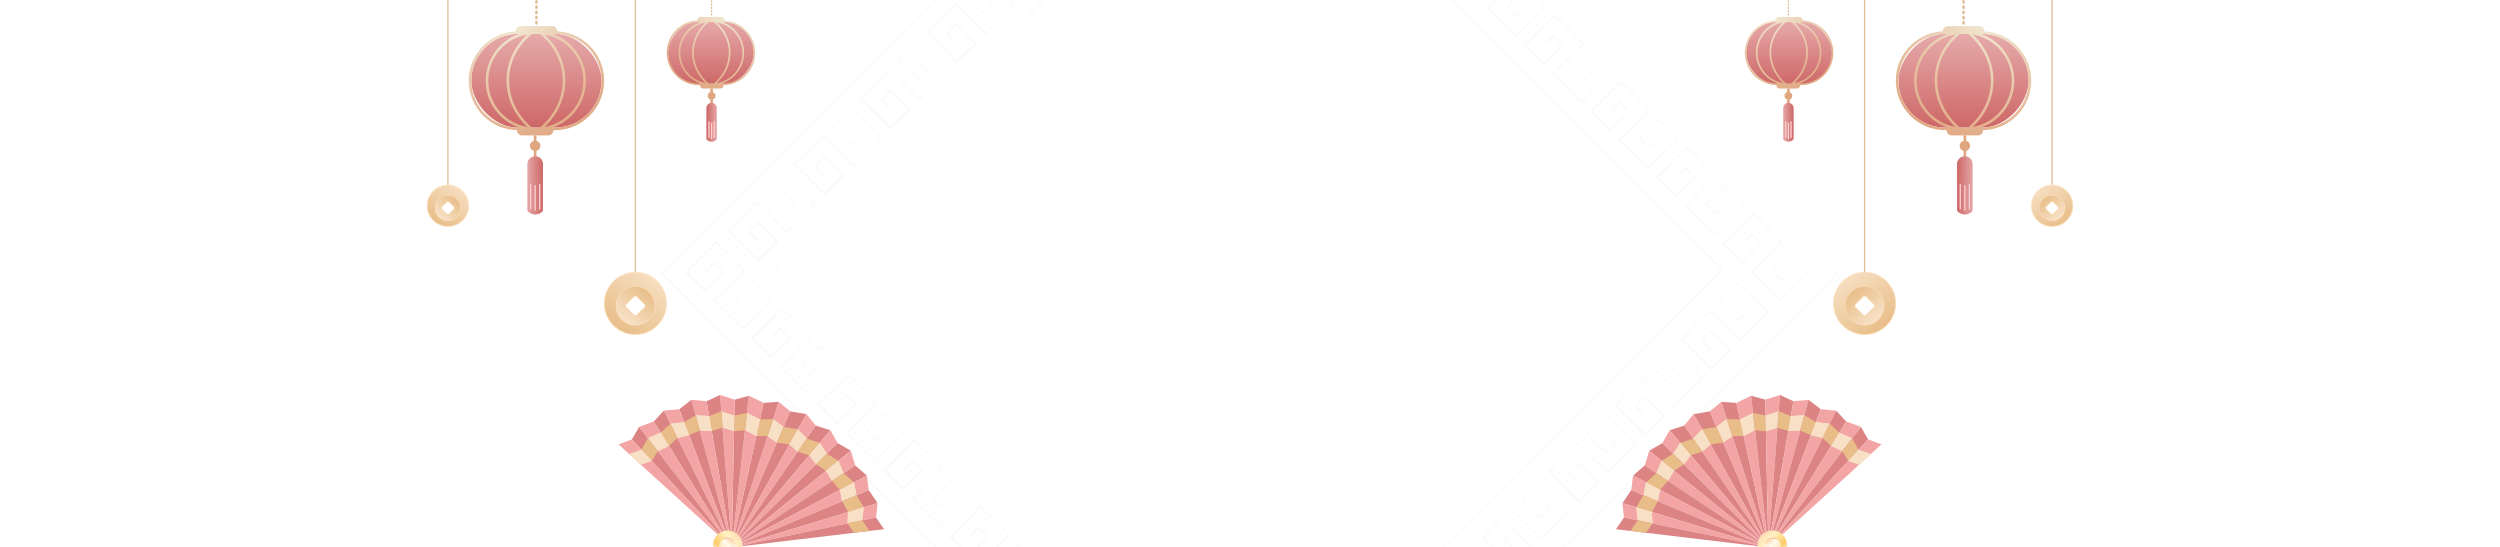 <svg width="1920" height="420" viewBox="0 0 1920 420" fill="none" xmlns="http://www.w3.org/2000/svg">
<g clipPath="url(#clip0_2722_60026)">
<g opacity="0.05">
<rect x="959.701" y="-241.84" width="638.574" height="638.574" transform="rotate(45 959.701 -241.84)" stroke="url(#paint0_radial_2722_60026)" strokeWidth="3"/>
<rect x="958.838" y="570.313" width="513.985" height="513.985" transform="rotate(-135 958.838 570.313)" stroke="url(#paint1_radial_2722_60026)" strokeWidth="3"/>
<path d="M755.344 -4.376L762.596 2.876L755.344 10.129L740.84 -4.376L755.344 -18.88L778.309 4.085L756.553 25.841L733.588 2.876L711.831 24.633L734.796 47.598L749.301 33.093L734.796 18.589L727.544 25.841L734.192 32.489" stroke="url(#paint2_linear_2722_60026)" strokeWidth="3" strokeLinecap="square"/>
<path d="M704.579 46.389L711.831 53.641L704.579 60.893L690.075 46.389L704.579 31.885L727.544 54.85L705.788 76.606L682.823 53.641L661.067 75.397L684.032 98.362L698.536 83.858L684.032 69.354L676.78 76.606L683.427 83.254" stroke="url(#paint3_linear_2722_60026)" strokeWidth="3" strokeLinecap="square"/>
<path d="M653.815 97.154L661.067 104.406L653.815 111.658L639.31 97.154L653.815 82.65L676.78 105.615L655.023 127.371L632.058 104.406L610.302 126.162L633.267 149.127L647.771 134.623L633.267 120.119L626.015 127.371L632.663 134.019" stroke="url(#paint4_linear_2722_60026)" strokeWidth="3" strokeLinecap="square"/>
<path d="M603.05 147.919L610.302 155.171L603.05 162.423L588.546 147.919L603.05 133.415L626.015 156.38L604.259 178.136L581.294 155.171L559.537 176.927L582.502 199.892L597.007 185.388L582.502 170.884L575.25 178.136L581.898 184.784" stroke="url(#paint5_linear_2722_60026)" strokeWidth="3" strokeLinecap="square"/>
<path d="M1334.87 231.504L1342.12 238.756L1334.87 246.008L1320.36 231.504L1334.87 217L1357.83 239.965L1336.07 261.721L1313.11 238.756L1291.35 260.513L1314.32 283.478L1328.82 268.973L1314.32 254.469L1307.07 261.721L1313.71 268.369" stroke="url(#paint6_linear_2722_60026)" strokeWidth="3" strokeLinecap="square"/>
<path d="M1284.1 282.269L1291.35 289.521L1284.1 296.773L1269.6 282.269L1284.1 267.765L1307.07 290.73L1285.31 312.486L1262.34 289.521L1240.59 311.277L1263.55 334.242L1278.06 319.738L1263.55 305.234L1256.3 312.486L1262.95 319.134" stroke="url(#paint7_linear_2722_60026)" strokeWidth="3" strokeLinecap="square"/>
<path d="M1233.34 333.033L1240.59 340.286L1233.34 347.538L1218.83 333.033L1233.34 318.529L1256.3 341.494L1234.54 363.251L1211.58 340.286L1189.82 362.042L1212.79 385.007L1227.29 370.503L1212.79 355.998L1205.54 363.251L1212.18 369.898" stroke="url(#paint8_linear_2722_60026)" strokeWidth="3" strokeLinecap="square"/>
<path d="M1182.57 383.798L1189.82 391.05L1182.57 398.302L1168.07 383.798L1182.57 369.294L1205.54 392.259L1183.78 414.015L1160.81 391.05L1139.06 412.807L1162.02 435.771L1176.53 421.267L1162.02 406.763L1154.77 414.015L1161.42 420.663" stroke="url(#paint9_linear_2722_60026)" strokeWidth="3" strokeLinecap="square"/>
<path d="M1131.81 434.563L1139.06 441.815L1131.81 449.067L1117.3 434.563L1131.81 420.059L1154.77 443.024L1133.02 464.78L1110.05 441.815L1088.29 463.571L1111.26 486.536L1125.76 472.032L1111.26 457.528L1104.01 464.78L1110.65 471.428" stroke="url(#paint10_linear_2722_60026)" strokeWidth="3" strokeLinecap="square"/>
<path d="M1375.39 207.695L1368.14 214.947L1360.89 207.695L1375.39 193.191L1389.9 207.695L1366.93 230.66L1345.18 208.904L1368.14 185.939L1346.39 164.182L1323.42 187.147L1337.93 201.651L1352.43 187.147L1345.18 179.895L1338.53 186.543" stroke="url(#paint11_linear_2722_60026)" strokeWidth="3" strokeLinecap="square"/>
<path d="M1324.63 156.93L1317.38 164.182L1310.13 156.93L1324.63 142.426L1339.13 156.93L1316.17 179.895L1294.41 158.139L1317.38 135.174L1295.62 113.418L1272.66 136.383L1287.16 150.887L1301.66 136.383L1294.41 129.13L1287.77 135.778" stroke="url(#paint12_linear_2722_60026)" strokeWidth="3" strokeLinecap="square"/>
<path d="M1273.87 106.166L1266.61 113.418L1259.36 106.166L1273.87 91.661L1288.37 106.166L1265.4 129.13L1243.65 107.374L1266.61 84.409L1244.86 62.653L1221.89 85.618L1236.4 100.122L1250.9 85.618L1243.65 78.366L1237 85.014" stroke="url(#paint13_linear_2722_60026)" strokeWidth="3" strokeLinecap="square"/>
<path d="M1223.1 55.401L1215.85 62.653L1208.6 55.401L1223.1 40.897L1237.6 55.401L1214.64 78.366L1192.88 56.61L1215.85 33.645L1194.09 11.888L1171.13 34.853L1185.63 49.358L1200.14 34.853L1192.88 27.601L1186.24 34.249" stroke="url(#paint14_linear_2722_60026)" strokeWidth="3" strokeLinecap="square"/>
<path d="M1172.34 4.636L1165.08 11.888L1157.83 4.636L1172.34 -9.868L1186.84 4.636L1163.88 27.601L1142.12 5.845L1165.08 -17.12L1143.33 -38.876L1120.36 -15.911L1134.87 -1.407L1149.37 -15.911L1142.12 -23.163L1135.47 -16.516" stroke="url(#paint15_linear_2722_60026)" strokeWidth="3" strokeLinecap="square"/>
<path d="M782.032 432.571L774.78 439.823L767.528 432.571L782.032 418.067L796.536 432.571L773.571 455.536L751.815 433.78L774.78 410.815L753.024 389.059L730.059 412.024L744.563 426.528L759.067 412.024L751.815 404.772L745.167 411.419" stroke="url(#paint16_linear_2722_60026)" strokeWidth="3" strokeLinecap="square"/>
<path d="M731.267 381.807L724.015 389.059L716.763 381.807L731.267 367.302L745.771 381.807L722.807 404.772L701.05 383.015L724.015 360.05L702.259 338.294L679.294 361.259L693.798 375.763L708.302 361.259L701.05 354.007L694.402 360.655" stroke="url(#paint17_linear_2722_60026)" strokeWidth="3" strokeLinecap="square"/>
<path d="M680.503 331.042L673.25 338.294L665.998 331.042L680.503 316.538L695.007 331.042L672.042 354.007L650.286 332.251L673.25 309.286L651.494 287.529L628.529 310.494L643.033 324.999L657.538 310.494L650.286 303.242L643.638 309.89" stroke="url(#paint18_linear_2722_60026)" strokeWidth="3" strokeLinecap="square"/>
<path d="M629.738 280.277L622.486 287.529L615.234 280.277L629.738 265.773L644.242 280.277L621.277 303.242L599.521 281.486L622.486 258.521L600.73 236.765L577.765 259.73L592.269 274.234L606.773 259.73L599.521 252.478L592.873 259.125" stroke="url(#paint19_linear_2722_60026)" strokeWidth="3" strokeLinecap="square"/>
<path d="M578.973 229.512L571.721 236.764L564.469 229.512L578.973 215.008L593.477 229.512L570.512 252.477L548.756 230.721L571.721 207.756L549.965 186L527 208.965L541.504 223.469L556.008 208.965L548.756 201.713L542.108 208.36" stroke="url(#paint20_linear_2722_60026)" strokeWidth="3" strokeLinecap="square"/>
</g>
<mask id="path-22-inside-1_2722_60026" fill="white">
<path fill-rule="evenodd" clip-rule="evenodd" d="M344 174C352.837 174 360 166.837 360 158C360 149.163 352.837 142 344 142C335.163 142 328 149.163 328 158C328 166.837 335.163 174 344 174ZM344.106 166.16C348.554 166.16 352.16 162.554 352.16 158.107C352.16 153.659 348.554 150.053 344.106 150.053C339.659 150.053 336.053 153.659 336.053 158.107C336.053 162.554 339.659 166.16 344.106 166.16Z"/>
</mask>
<path fill-rule="evenodd" clip-rule="evenodd" d="M344 174C352.837 174 360 166.837 360 158C360 149.163 352.837 142 344 142C335.163 142 328 149.163 328 158C328 166.837 335.163 174 344 174ZM344.106 166.16C348.554 166.16 352.16 162.554 352.16 158.107C352.16 153.659 348.554 150.053 344.106 150.053C339.659 150.053 336.053 153.659 336.053 158.107C336.053 162.554 339.659 166.16 344.106 166.16Z" fill="url(#paint21_linear_2722_60026)"/>
<path d="M359.543 158C359.543 166.584 352.584 173.543 344 173.543V174.457C353.089 174.457 360.457 167.089 360.457 158H359.543ZM344 142.457C352.584 142.457 359.543 149.416 359.543 158H360.457C360.457 148.911 353.089 141.543 344 141.543V142.457ZM328.457 158C328.457 149.416 335.416 142.457 344 142.457V141.543C334.911 141.543 327.543 148.911 327.543 158H328.457ZM344 173.543C335.416 173.543 328.457 166.584 328.457 158H327.543C327.543 167.089 334.911 174.457 344 174.457V173.543ZM351.703 158.107C351.703 162.302 348.302 165.703 344.106 165.703V166.616C348.806 166.616 352.616 162.806 352.616 158.107H351.703ZM344.106 150.51C348.302 150.51 351.703 153.911 351.703 158.107H352.616C352.616 153.407 348.806 149.597 344.106 149.597V150.51ZM336.51 158.107C336.51 153.911 339.911 150.51 344.106 150.51V149.597C339.407 149.597 335.597 153.407 335.597 158.107H336.51ZM344.106 165.703C339.911 165.703 336.51 162.302 336.51 158.107H335.597C335.597 162.806 339.407 166.616 344.106 166.616V165.703Z" fill="#FFE2BF" mask="url(#path-22-inside-1_2722_60026)"/>
<g filter="url(#filter0_d_2722_60026)">
<mask id="path-24-inside-2_2722_60026" fill="white">
<path fill-rule="evenodd" clip-rule="evenodd" d="M344 167.823C349.523 167.823 354 163.386 354 157.912C354 152.438 349.523 148 344 148C338.477 148 334 152.438 334 157.912C334 163.386 338.477 167.823 344 167.823ZM344.973 153.611C344.436 153.078 343.565 153.078 343.027 153.611L339.67 156.939C339.132 157.471 339.132 158.335 339.67 158.867L343.027 162.195C343.565 162.728 344.436 162.728 344.973 162.195L348.331 158.867C348.868 158.335 348.868 157.471 348.331 156.939L344.973 153.611Z"/>
</mask>
<path fill-rule="evenodd" clip-rule="evenodd" d="M344 167.823C349.523 167.823 354 163.386 354 157.912C354 152.438 349.523 148 344 148C338.477 148 334 152.438 334 157.912C334 163.386 338.477 167.823 344 167.823ZM344.973 153.611C344.436 153.078 343.565 153.078 343.027 153.611L339.67 156.939C339.132 157.471 339.132 158.335 339.67 158.867L343.027 162.195C343.565 162.728 344.436 162.728 344.973 162.195L348.331 158.867C348.868 158.335 348.868 157.471 348.331 156.939L344.973 153.611Z" fill="url(#paint22_linear_2722_60026)"/>
<path d="M343.027 153.611L342.746 153.327L343.027 153.611ZM344.973 153.611L345.254 153.327L344.973 153.611ZM339.67 156.939L339.388 156.655L339.67 156.939ZM339.67 158.867L339.951 158.583L339.67 158.867ZM343.027 162.195L342.746 162.479L343.027 162.195ZM344.973 162.195L345.254 162.479L344.973 162.195ZM348.331 158.867L348.049 158.583L348.331 158.867ZM348.331 156.939L348.049 157.223L348.331 156.939ZM353.6 157.912C353.6 163.161 349.305 167.423 344 167.423V168.223C349.74 168.223 354.4 163.61 354.4 157.912H353.6ZM344 148.4C349.305 148.4 353.6 152.662 353.6 157.912H354.4C354.4 152.213 349.74 147.6 344 147.6V148.4ZM334.4 157.912C334.4 152.662 338.695 148.4 344 148.4V147.6C338.26 147.6 333.6 152.213 333.6 157.912H334.4ZM344 167.423C338.695 167.423 334.4 163.161 334.4 157.912H333.6C333.6 163.61 338.26 168.223 344 168.223V167.423ZM343.309 153.895C343.69 153.517 344.31 153.517 344.691 153.895L345.254 153.327C344.561 152.64 343.439 152.64 342.746 153.327L343.309 153.895ZM339.951 157.223L343.309 153.895L342.746 153.327L339.388 156.655L339.951 157.223ZM339.951 158.583C339.572 158.207 339.572 157.599 339.951 157.223L339.388 156.655C338.693 157.344 338.693 158.462 339.388 159.151L339.951 158.583ZM343.309 161.911L339.951 158.583L339.388 159.151L342.746 162.479L343.309 161.911ZM344.691 161.911C344.31 162.289 343.69 162.289 343.309 161.911L342.746 162.479C343.439 163.166 344.561 163.166 345.254 162.479L344.691 161.911ZM348.049 158.583L344.691 161.911L345.254 162.479L348.612 159.151L348.049 158.583ZM348.049 157.223C348.428 157.599 348.428 158.207 348.049 158.583L348.612 159.151C349.307 158.462 349.307 157.344 348.612 156.655L348.049 157.223ZM344.691 153.895L348.049 157.223L348.612 156.655L345.254 153.327L344.691 153.895Z" fill="#FFE2BF" mask="url(#path-24-inside-2_2722_60026)"/>
</g>
<path d="M344 142L344 0" stroke="#DEBF9A" strokeWidth="0.601"/>
<path fill-rule="evenodd" clip-rule="evenodd" d="M410 115.874L410 121H412L412 115.874C413.725 115.43 415 113.864 415 112C415 110.136 413.725 108.57 412 108.126V104H410L410 108.126C408.275 108.57 407 110.136 407 112C407 113.864 408.275 115.43 410 115.874Z" fill="#E0A680"/>
<rect x="411" y="19" width="3" height="2" rx="1" transform="rotate(-90 411 19)" fill="#DEBF9A"/>
<rect x="411" y="15" width="3" height="2" rx="1" transform="rotate(-90 411 15)" fill="#DEBF9A"/>
<rect x="411" y="11" width="3" height="2" rx="1" transform="rotate(-90 411 11)" fill="#DEBF9A"/>
<rect x="411" y="7" width="3" height="2" rx="1" transform="rotate(-90 411 7)" fill="#DEBF9A"/>
<rect x="411" y="3" width="3" height="2" rx="1" transform="rotate(-90 411 3)" fill="#DEBF9A"/>
<rect x="362" y="26" width="100" height="72" rx="36" fill="url(#paint23_linear_2722_60026)"/>
<path fill-rule="evenodd" clip-rule="evenodd" d="M396 24C396 21.791 397.791 20 400 20H424C426.209 20 428 21.791 428 24H426C446.987 24 464 41.013 464 62C464 82.987 446.987 100 426 100H425C425 102.209 423.209 104 421 104H401C398.791 104 397 102.209 397 100H398C377.013 100 360 82.987 360 62C360 41.013 377.013 24 398 24H396ZM412 26H411C410.139 26 409.284 26.03 408.438 26.09C384.958 45.612 385.415 78.366 408.447 97.911C409.29 97.97 410.141 98 411 98H412C412.928 98 413.848 97.965 414.759 97.896C437.767 78.354 438.224 45.624 414.768 26.105C413.855 26.035 412.931 26 412 26ZM404.986 97.5C383.903 77.662 383.461 46.371 404.926 26.51C387.936 29.397 375 44.188 375 62C375 79.833 387.967 94.638 404.986 97.5ZM448 62C448 79.753 435.15 94.504 418.244 97.46C439.271 77.634 439.713 46.4 418.305 26.55C435.181 29.531 448 44.269 448 62ZM424.198 98H426C445.882 98 462 81.882 462 62C462 42.118 445.882 26 426 26H424.198C439.201 31.082 450 45.28 450 62C450 78.72 439.201 92.918 424.198 98ZM398 26H398.802C383.799 31.082 373 45.28 373 62C373 78.72 383.799 92.918 398.802 98H398C378.118 98 362 81.882 362 62C362 42.118 378.118 26 398 26Z" fill="url(#paint24_radial_2722_60026)"/>
<path d="M405.459 162.459C405.165 162.165 405 161.766 405 161.351L405 126C405 122.686 407.686 120 411 120C414.314 120 417 122.686 417 126L417 161.351C417 161.766 416.835 162.165 416.541 162.459C413.481 165.519 408.519 165.519 405.459 162.459Z" fill="url(#paint25_linear_2722_60026)"/>
<rect x="407" y="161" width="20" height="1" rx="0.5" transform="rotate(-90 407 161)" fill="#FFD0D0"/>
<rect x="414" y="161" width="20" height="1" rx="0.5" transform="rotate(-90 414 161)" fill="#FFD0D0"/>
<rect x="410.5" y="162" width="20" height="1" rx="0.5" transform="rotate(-90 410.5 162)" fill="#FFD0D0"/>
<mask id="path-39-inside-3_2722_60026" fill="white">
<path fill-rule="evenodd" clip-rule="evenodd" d="M488 257C501.255 257 512 246.255 512 233C512 219.745 501.255 209 488 209C474.745 209 464 219.745 464 233C464 246.255 474.745 257 488 257ZM488 245C494.628 245 500 239.627 500 233C500 226.373 494.628 221 488 221C481.373 221 476 226.373 476 233C476 239.627 481.373 245 488 245Z"/>
</mask>
<path fill-rule="evenodd" clip-rule="evenodd" d="M488 257C501.255 257 512 246.255 512 233C512 219.745 501.255 209 488 209C474.745 209 464 219.745 464 233C464 246.255 474.745 257 488 257ZM488 245C494.628 245 500 239.627 500 233C500 226.373 494.628 221 488 221C481.373 221 476 226.373 476 233C476 239.627 481.373 245 488 245Z" fill="url(#paint26_linear_2722_60026)"/>
<path d="M511.543 233C511.543 246.003 501.003 256.543 488 256.543V257.457C501.507 257.457 512.457 246.507 512.457 233H511.543ZM488 209.457C501.003 209.457 511.543 219.997 511.543 233H512.457C512.457 219.493 501.507 208.543 488 208.543V209.457ZM464.457 233C464.457 219.997 474.997 209.457 488 209.457V208.543C474.493 208.543 463.543 219.493 463.543 233H464.457ZM488 256.543C474.997 256.543 464.457 246.003 464.457 233H463.543C463.543 246.507 474.493 257.457 488 257.457V256.543ZM499.544 233C499.544 239.375 494.375 244.543 488 244.543V245.457C494.88 245.457 500.457 239.88 500.457 233H499.544ZM488 221.457C494.375 221.457 499.544 226.625 499.544 233H500.457C500.457 226.12 494.88 220.543 488 220.543V221.457ZM476.457 233C476.457 226.625 481.625 221.457 488 221.457V220.543C481.121 220.543 475.544 226.12 475.544 233H476.457ZM488 244.543C481.625 244.543 476.457 239.375 476.457 233H475.544C475.544 239.88 481.121 245.457 488 245.457V244.543Z" fill="#FFE2BF" mask="url(#path-39-inside-3_2722_60026)"/>
<g filter="url(#filter1_d_2722_60026)">
<mask id="path-41-inside-4_2722_60026" fill="white">
<path fill-rule="evenodd" clip-rule="evenodd" d="M488 248C496.284 248 503 241.284 503 233C503 224.716 496.284 218 488 218C479.716 218 473 224.716 473 233C473 241.284 479.716 248 488 248ZM494.986 232.018L488.969 226C488.434 225.465 487.566 225.465 487.031 226L481.014 232.018C480.479 232.553 480.479 233.42 481.014 233.955L487.031 239.973C487.566 240.508 488.434 240.508 488.969 239.973L494.986 233.955C495.521 233.42 495.521 232.553 494.986 232.018Z"/>
</mask>
<path fill-rule="evenodd" clip-rule="evenodd" d="M488 248C496.284 248 503 241.284 503 233C503 224.716 496.284 218 488 218C479.716 218 473 224.716 473 233C473 241.284 479.716 248 488 248ZM494.986 232.018L488.969 226C488.434 225.465 487.566 225.465 487.031 226L481.014 232.018C480.479 232.553 480.479 233.42 481.014 233.955L487.031 239.973C487.566 240.508 488.434 240.508 488.969 239.973L494.986 233.955C495.521 233.42 495.521 232.553 494.986 232.018Z" fill="url(#paint27_linear_2722_60026)"/>
<path d="M487.031 226L486.749 225.717L487.031 226ZM481.014 232.018L481.296 232.301L481.014 232.018ZM487.031 239.973L487.314 239.69L487.031 239.973ZM488.969 239.973L488.686 239.69L488.969 239.973ZM494.986 233.955L495.269 234.238V234.238L494.986 233.955ZM502.6 233C502.6 241.063 496.063 247.6 488 247.6V248.4C496.505 248.4 503.4 241.505 503.4 233H502.6ZM488 218.4C496.063 218.4 502.6 224.937 502.6 233H503.4C503.4 224.495 496.505 217.6 488 217.6V218.4ZM473.4 233C473.4 224.937 479.937 218.4 488 218.4V217.6C479.495 217.6 472.6 224.495 472.6 233H473.4ZM488 247.6C479.937 247.6 473.4 241.063 473.4 233H472.6C472.6 241.505 479.495 248.4 488 248.4V247.6ZM488.686 226.283L494.704 232.301L495.269 231.735L489.251 225.717L488.686 226.283ZM487.314 226.283C487.693 225.904 488.307 225.904 488.686 226.283L489.251 225.717C488.56 225.026 487.44 225.026 486.749 225.717L487.314 226.283ZM481.296 232.301L487.314 226.283L486.749 225.717L480.731 231.735L481.296 232.301ZM481.296 233.672C480.918 233.293 480.918 232.679 481.296 232.301L480.731 231.735C480.04 232.426 480.04 233.547 480.731 234.238L481.296 233.672ZM487.314 239.69L481.296 233.672L480.731 234.238L486.749 240.256L487.314 239.69ZM488.686 239.69C488.307 240.069 487.693 240.069 487.314 239.69L486.749 240.256C487.44 240.947 488.56 240.947 489.251 240.256L488.686 239.69ZM494.704 233.672L488.686 239.69L489.251 240.256L495.269 234.238L494.704 233.672ZM494.704 232.301C495.082 232.679 495.082 233.293 494.704 233.672L495.269 234.238C495.96 233.547 495.96 232.426 495.269 231.735L494.704 232.301Z" fill="#FFE2BF" mask="url(#path-41-inside-4_2722_60026)"/>
</g>
<path d="M488 209L488 0" stroke="#DEBF9A" strokeWidth="0.601"/>
<path fill-rule="evenodd" clip-rule="evenodd" d="M547.5 76.418L547.5 80H545.5L545.5 76.418C544.335 76.006 543.5 74.894 543.5 73.588C543.5 72.282 544.335 71.171 545.5 70.759V68H547.5L547.5 70.759C548.665 71.171 549.5 72.282 549.5 73.588C549.5 74.894 548.665 76.006 547.5 76.418Z" fill="#E0A680"/>
<rect width="1.924" height="1" rx="0.5" transform="matrix(4.54455e-08 -1 -1 -4.20434e-08 547 12)" fill="#DEBF9A"/>
<rect width="1.924" height="1" rx="0.5" transform="matrix(4.54455e-08 -1 -1 -4.20434e-08 547 9.481)" fill="#DEBF9A"/>
<rect width="1.924" height="1" rx="0.5" transform="matrix(4.54455e-08 -1 -1 -4.20434e-08 547 6.962)" fill="#DEBF9A"/>
<rect width="1.924" height="1" rx="0.5" transform="matrix(4.54455e-08 -1 -1 -4.20434e-08 547 4.443)" fill="#DEBF9A"/>
<rect width="1.924" height="1" rx="0.5" transform="matrix(4.54455e-08 -1 -1 -4.20434e-08 547 1.924)" fill="#DEBF9A"/>
<rect width="66" height="49" rx="24.5" transform="matrix(-1 0 0 1 579 16)" fill="url(#paint28_linear_2722_60026)"/>
<path fill-rule="evenodd" clip-rule="evenodd" d="M556.462 15.619C556.462 14.173 555.289 13 553.842 13H538.158C536.711 13 535.538 14.173 535.538 15.619H556.462ZM555.119 16.929C568.137 16.929 578.69 27.482 578.69 40.5C578.69 53.518 568.137 64.072 555.119 64.072H554.606C564.43 60.744 571.5 51.448 571.5 40.5C571.5 29.552 564.429 20.256 554.605 16.929H555.119ZM548.326 64.011C563.38 51.214 563.68 29.772 548.331 16.99C547.766 16.949 547.196 16.929 546.621 16.929H546.033C545.803 16.929 545.574 16.932 545.346 16.939C544.958 16.95 544.571 16.97 544.188 17C528.856 29.78 529.154 51.206 544.194 64.001C544.575 64.03 544.96 64.051 545.346 64.062C545.55 64.068 545.754 64.071 545.959 64.072H546.695C547.243 64.07 547.787 64.049 548.326 64.011ZM550.593 63.738C564.37 50.751 564.659 30.271 550.632 17.269C561.74 19.173 570.192 28.849 570.192 40.5C570.192 52.165 561.72 61.85 550.593 63.738ZM522.462 40.5C522.462 52.112 530.858 61.763 541.91 63.712C528.17 50.732 527.881 30.291 541.87 17.295C530.838 19.261 522.462 28.902 522.462 40.5ZM538.048 16.929C528.225 20.256 521.154 29.552 521.154 40.5C521.154 51.448 528.224 60.744 538.048 64.072H536.881C523.863 64.072 513.31 53.518 513.31 40.5C513.31 27.482 523.863 16.929 536.881 16.929H538.048ZM555.119 15.619C568.86 15.619 580 26.759 580 40.5C580 54.229 568.88 65.361 555.156 65.381H555.808C555.808 66.827 554.635 68 553.189 68H540.119C538.673 68 537.5 66.827 537.5 65.381L536.881 65.381C523.14 65.381 512 54.241 512 40.5C512 26.759 523.14 15.619 536.881 15.619H555.119Z" fill="url(#paint29_radial_2722_60026)"/>
<path d="M550.194 107.306C550.39 107.11 550.5 106.844 550.5 106.567L550.5 83C550.5 80.791 548.709 79 546.5 79C544.291 79 542.5 80.791 542.5 83L542.5 106.567C542.5 106.844 542.61 107.11 542.806 107.306C544.846 109.346 548.154 109.346 550.194 107.306Z" fill="url(#paint30_linear_2722_60026)"/>
<rect width="13" height="1" rx="0.5" transform="matrix(4.36503e-08 -1 -1 -4.37726e-08 549 106)" fill="#FFD0D0"/>
<rect width="13" height="1" rx="0.5" transform="matrix(4.36503e-08 -1 -1 -4.37726e-08 545 106)" fill="#FFD0D0"/>
<rect width="13" height="1" rx="0.5" transform="matrix(4.36503e-08 -1 -1 -4.37726e-08 547 107.071)" fill="#FFD0D0"/>
<mask id="path-56-inside-5_2722_60026" fill="white">
<path fill-rule="evenodd" clip-rule="evenodd" d="M1576 174C1567.16 174 1560 166.837 1560 158C1560 149.163 1567.16 142 1576 142C1584.84 142 1592 149.163 1592 158C1592 166.837 1584.84 174 1576 174ZM1575.89 166.16C1571.45 166.16 1567.84 162.554 1567.84 158.107C1567.84 153.659 1571.45 150.053 1575.89 150.053C1580.34 150.053 1583.95 153.659 1583.95 158.107C1583.95 162.554 1580.34 166.16 1575.89 166.16Z"/>
</mask>
<path fill-rule="evenodd" clip-rule="evenodd" d="M1576 174C1567.16 174 1560 166.837 1560 158C1560 149.163 1567.16 142 1576 142C1584.84 142 1592 149.163 1592 158C1592 166.837 1584.84 174 1576 174ZM1575.89 166.16C1571.45 166.16 1567.84 162.554 1567.84 158.107C1567.84 153.659 1571.45 150.053 1575.89 150.053C1580.34 150.053 1583.95 153.659 1583.95 158.107C1583.95 162.554 1580.34 166.16 1575.89 166.16Z" fill="url(#paint31_linear_2722_60026)"/>
<path d="M1560.46 158C1560.46 166.584 1567.42 173.543 1576 173.543V174.457C1566.91 174.457 1559.54 167.089 1559.54 158H1560.46ZM1576 142.457C1567.42 142.457 1560.46 149.416 1560.46 158H1559.54C1559.54 148.911 1566.91 141.543 1576 141.543V142.457ZM1591.54 158C1591.54 149.416 1584.58 142.457 1576 142.457V141.543C1585.09 141.543 1592.46 148.911 1592.46 158H1591.54ZM1576 173.543C1584.58 173.543 1591.54 166.584 1591.54 158H1592.46C1592.46 167.089 1585.09 174.457 1576 174.457V173.543ZM1568.3 158.107C1568.3 162.302 1571.7 165.703 1575.89 165.703V166.616C1571.19 166.616 1567.38 162.806 1567.38 158.107H1568.3ZM1575.89 150.51C1571.7 150.51 1568.3 153.911 1568.3 158.107H1567.38C1567.38 153.407 1571.19 149.597 1575.89 149.597V150.51ZM1583.49 158.107C1583.49 153.911 1580.09 150.51 1575.89 150.51V149.597C1580.59 149.597 1584.4 153.407 1584.4 158.107H1583.49ZM1575.89 165.703C1580.09 165.703 1583.49 162.302 1583.49 158.107H1584.4C1584.4 162.806 1580.59 166.616 1575.89 166.616V165.703Z" fill="#FFE2BF" mask="url(#path-56-inside-5_2722_60026)"/>
<g filter="url(#filter2_d_2722_60026)">
<mask id="path-58-inside-6_2722_60026" fill="white">
<path fill-rule="evenodd" clip-rule="evenodd" d="M1576 167.823C1570.48 167.823 1566 163.386 1566 157.912C1566 152.438 1570.48 148 1576 148C1581.52 148 1586 152.438 1586 157.912C1586 163.386 1581.52 167.823 1576 167.823ZM1575.03 153.611C1575.56 153.078 1576.44 153.078 1576.97 153.611L1580.33 156.939C1580.87 157.471 1580.87 158.335 1580.33 158.867L1576.97 162.195C1576.44 162.728 1575.56 162.728 1575.03 162.195L1571.67 158.867C1571.13 158.335 1571.13 157.471 1571.67 156.939L1575.03 153.611Z"/>
</mask>
<path fill-rule="evenodd" clip-rule="evenodd" d="M1576 167.823C1570.48 167.823 1566 163.386 1566 157.912C1566 152.438 1570.48 148 1576 148C1581.52 148 1586 152.438 1586 157.912C1586 163.386 1581.52 167.823 1576 167.823ZM1575.03 153.611C1575.56 153.078 1576.44 153.078 1576.97 153.611L1580.33 156.939C1580.87 157.471 1580.87 158.335 1580.33 158.867L1576.97 162.195C1576.44 162.728 1575.56 162.728 1575.03 162.195L1571.67 158.867C1571.13 158.335 1571.13 157.471 1571.67 156.939L1575.03 153.611Z" fill="url(#paint32_linear_2722_60026)"/>
<path d="M1576.97 153.611L1577.25 153.327L1576.97 153.611ZM1575.03 153.611L1574.75 153.327L1575.03 153.611ZM1580.33 156.939L1580.61 156.655L1580.33 156.939ZM1580.33 158.867L1580.05 158.583L1580.33 158.867ZM1576.97 162.195L1577.25 162.479L1576.97 162.195ZM1575.03 162.195L1574.75 162.479L1575.03 162.195ZM1571.67 158.867L1571.95 158.583L1571.67 158.867ZM1571.67 156.939L1571.95 157.223L1571.67 156.939ZM1566.4 157.912C1566.4 163.161 1570.69 167.423 1576 167.423V168.223C1570.26 168.223 1565.6 163.61 1565.6 157.912H1566.4ZM1576 148.4C1570.69 148.4 1566.4 152.662 1566.4 157.912H1565.6C1565.6 152.213 1570.26 147.6 1576 147.6V148.4ZM1585.6 157.912C1585.6 152.662 1581.31 148.4 1576 148.4V147.6C1581.74 147.6 1586.4 152.213 1586.4 157.912H1585.6ZM1576 167.423C1581.31 167.423 1585.6 163.161 1585.6 157.912H1586.4C1586.4 163.61 1581.74 168.223 1576 168.223V167.423ZM1576.69 153.895C1576.31 153.517 1575.69 153.517 1575.31 153.895L1574.75 153.327C1575.44 152.64 1576.56 152.64 1577.25 153.327L1576.69 153.895ZM1580.05 157.223L1576.69 153.895L1577.25 153.327L1580.61 156.655L1580.05 157.223ZM1580.05 158.583C1580.43 158.207 1580.43 157.599 1580.05 157.223L1580.61 156.655C1581.31 157.344 1581.31 158.462 1580.61 159.151L1580.05 158.583ZM1576.69 161.911L1580.05 158.583L1580.61 159.151L1577.25 162.479L1576.69 161.911ZM1575.31 161.911C1575.69 162.289 1576.31 162.289 1576.69 161.911L1577.25 162.479C1576.56 163.166 1575.44 163.166 1574.75 162.479L1575.31 161.911ZM1571.95 158.583L1575.31 161.911L1574.75 162.479L1571.39 159.151L1571.95 158.583ZM1571.95 157.223C1571.57 157.599 1571.57 158.207 1571.95 158.583L1571.39 159.151C1570.69 158.462 1570.69 157.344 1571.39 156.655L1571.95 157.223ZM1575.31 153.895L1571.95 157.223L1571.39 156.655L1574.75 153.327L1575.31 153.895Z" fill="#FFE2BF" mask="url(#path-58-inside-6_2722_60026)"/>
</g>
<path d="M1576 142L1576 0" stroke="#DEBF9A" strokeWidth="0.601"/>
<path fill-rule="evenodd" clip-rule="evenodd" d="M1510 115.874L1510 121H1508L1508 115.874C1506.27 115.43 1505 113.864 1505 112C1505 110.136 1506.27 108.57 1508 108.126V104H1510L1510 108.126C1511.73 108.57 1513 110.136 1513 112C1513 113.864 1511.73 115.43 1510 115.874Z" fill="#E0A680"/>
<rect width="3" height="2" rx="1" transform="matrix(4.37114e-08 -1 -1 -4.37114e-08 1509 19)" fill="#DEBF9A"/>
<rect width="3" height="2" rx="1" transform="matrix(4.37114e-08 -1 -1 -4.37114e-08 1509 15)" fill="#DEBF9A"/>
<rect width="3" height="2" rx="1" transform="matrix(4.37114e-08 -1 -1 -4.37114e-08 1509 11)" fill="#DEBF9A"/>
<rect width="3" height="2" rx="1" transform="matrix(4.37114e-08 -1 -1 -4.37114e-08 1509 7)" fill="#DEBF9A"/>
<rect width="3" height="2" rx="1" transform="matrix(4.37114e-08 -1 -1 -4.37114e-08 1509 3)" fill="#DEBF9A"/>
<rect width="100" height="72" rx="36" transform="matrix(-1 0 0 1 1558 26)" fill="url(#paint33_linear_2722_60026)"/>
<path fill-rule="evenodd" clip-rule="evenodd" d="M1524 24C1524 21.791 1522.21 20 1520 20H1496C1493.79 20 1492 21.791 1492 24H1494C1473.01 24 1456 41.013 1456 62C1456 82.987 1473.01 100 1494 100H1495C1495 102.209 1496.79 104 1499 104H1519C1521.21 104 1523 102.209 1523 100H1522C1542.99 100 1560 82.987 1560 62C1560 41.013 1542.99 24 1522 24H1524ZM1508 26H1509C1509.86 26 1510.72 26.03 1511.56 26.09C1535.04 45.612 1534.58 78.366 1511.55 97.911C1510.71 97.97 1509.86 98 1509 98H1508C1507.07 98 1506.15 97.965 1505.24 97.896C1482.23 78.354 1481.78 45.624 1505.23 26.105C1506.15 26.035 1507.07 26 1508 26ZM1515.01 97.5C1536.1 77.662 1536.54 46.371 1515.07 26.51C1532.06 29.397 1545 44.188 1545 62C1545 79.833 1532.03 94.638 1515.01 97.5ZM1472 62C1472 79.753 1484.85 94.504 1501.76 97.46C1480.73 77.634 1480.29 46.4 1501.69 26.55C1484.82 29.531 1472 44.269 1472 62ZM1495.8 98H1494C1474.12 98 1458 81.882 1458 62C1458 42.118 1474.12 26 1494 26H1495.8C1480.8 31.082 1470 45.28 1470 62C1470 78.72 1480.8 92.918 1495.8 98ZM1522 26H1521.2C1536.2 31.082 1547 45.28 1547 62C1547 78.72 1536.2 92.918 1521.2 98H1522C1541.88 98 1558 81.882 1558 62C1558 42.118 1541.88 26 1522 26Z" fill="url(#paint34_radial_2722_60026)"/>
<path d="M1514.54 162.459C1514.83 162.165 1515 161.766 1515 161.351L1515 126C1515 122.686 1512.31 120 1509 120C1505.69 120 1503 122.686 1503 126L1503 161.351C1503 161.766 1503.17 162.165 1503.46 162.459C1506.52 165.519 1511.48 165.519 1514.54 162.459Z" fill="url(#paint35_linear_2722_60026)"/>
<rect width="20" height="1" rx="0.5" transform="matrix(4.37114e-08 -1 -1 -4.37114e-08 1513 161)" fill="#FFD0D0"/>
<rect width="20" height="1" rx="0.5" transform="matrix(4.37114e-08 -1 -1 -4.37114e-08 1506 161)" fill="#FFD0D0"/>
<rect width="20" height="1" rx="0.5" transform="matrix(4.37114e-08 -1 -1 -4.37114e-08 1509.5 162)" fill="#FFD0D0"/>
<mask id="path-73-inside-7_2722_60026" fill="white">
<path fill-rule="evenodd" clip-rule="evenodd" d="M1432 257C1418.75 257 1408 246.255 1408 233C1408 219.745 1418.75 209 1432 209C1445.25 209 1456 219.745 1456 233C1456 246.255 1445.25 257 1432 257ZM1432 245C1425.37 245 1420 239.627 1420 233C1420 226.373 1425.37 221 1432 221C1438.63 221 1444 226.373 1444 233C1444 239.627 1438.63 245 1432 245Z"/>
</mask>
<path fill-rule="evenodd" clip-rule="evenodd" d="M1432 257C1418.75 257 1408 246.255 1408 233C1408 219.745 1418.75 209 1432 209C1445.25 209 1456 219.745 1456 233C1456 246.255 1445.25 257 1432 257ZM1432 245C1425.37 245 1420 239.627 1420 233C1420 226.373 1425.37 221 1432 221C1438.63 221 1444 226.373 1444 233C1444 239.627 1438.63 245 1432 245Z" fill="url(#paint36_linear_2722_60026)"/>
<path d="M1408.46 233C1408.46 246.003 1419 256.543 1432 256.543V257.457C1418.49 257.457 1407.54 246.507 1407.54 233H1408.46ZM1432 209.457C1419 209.457 1408.46 219.997 1408.46 233H1407.54C1407.54 219.493 1418.49 208.543 1432 208.543V209.457ZM1455.54 233C1455.54 219.997 1445 209.457 1432 209.457V208.543C1445.51 208.543 1456.46 219.493 1456.46 233H1455.54ZM1432 256.543C1445 256.543 1455.54 246.003 1455.54 233H1456.46C1456.46 246.507 1445.51 257.457 1432 257.457V256.543ZM1420.46 233C1420.46 239.375 1425.62 244.543 1432 244.543V245.457C1425.12 245.457 1419.54 239.88 1419.54 233H1420.46ZM1432 221.457C1425.62 221.457 1420.46 226.625 1420.46 233H1419.54C1419.54 226.12 1425.12 220.543 1432 220.543V221.457ZM1443.54 233C1443.54 226.625 1438.38 221.457 1432 221.457V220.543C1438.88 220.543 1444.46 226.12 1444.46 233H1443.54ZM1432 244.543C1438.38 244.543 1443.54 239.375 1443.54 233H1444.46C1444.46 239.88 1438.88 245.457 1432 245.457V244.543Z" fill="#FFE2BF" mask="url(#path-73-inside-7_2722_60026)"/>
<g filter="url(#filter3_d_2722_60026)">
<mask id="path-75-inside-8_2722_60026" fill="white">
<path fill-rule="evenodd" clip-rule="evenodd" d="M1432 248C1423.72 248 1417 241.284 1417 233C1417 224.716 1423.72 218 1432 218C1440.28 218 1447 224.716 1447 233C1447 241.284 1440.28 248 1432 248ZM1425.01 232.018L1431.03 226C1431.57 225.465 1432.43 225.465 1432.97 226L1438.99 232.018C1439.52 232.553 1439.52 233.42 1438.99 233.955L1432.97 239.973C1432.43 240.508 1431.57 240.508 1431.03 239.973L1425.01 233.955C1424.48 233.42 1424.48 232.553 1425.01 232.018Z"/>
</mask>
<path fill-rule="evenodd" clip-rule="evenodd" d="M1432 248C1423.72 248 1417 241.284 1417 233C1417 224.716 1423.72 218 1432 218C1440.28 218 1447 224.716 1447 233C1447 241.284 1440.28 248 1432 248ZM1425.01 232.018L1431.03 226C1431.57 225.465 1432.43 225.465 1432.97 226L1438.99 232.018C1439.52 232.553 1439.52 233.42 1438.99 233.955L1432.97 239.973C1432.43 240.508 1431.57 240.508 1431.03 239.973L1425.01 233.955C1424.48 233.42 1424.48 232.553 1425.01 232.018Z" fill="url(#paint37_linear_2722_60026)"/>
<path d="M1432.97 226L1433.25 225.717L1432.97 226ZM1438.99 232.018L1438.7 232.301L1438.99 232.018ZM1432.97 239.973L1432.69 239.69L1432.97 239.973ZM1431.03 239.973L1431.31 239.69L1431.03 239.973ZM1425.01 233.955L1424.73 234.238V234.238L1425.01 233.955ZM1417.4 233C1417.4 241.063 1423.94 247.6 1432 247.6V248.4C1423.49 248.4 1416.6 241.505 1416.6 233H1417.4ZM1432 218.4C1423.94 218.4 1417.4 224.937 1417.4 233H1416.6C1416.6 224.495 1423.49 217.6 1432 217.6V218.4ZM1446.6 233C1446.6 224.937 1440.06 218.4 1432 218.4V217.6C1440.51 217.6 1447.4 224.495 1447.4 233H1446.6ZM1432 247.6C1440.06 247.6 1446.6 241.063 1446.6 233H1447.4C1447.4 241.505 1440.51 248.4 1432 248.4V247.6ZM1431.31 226.283L1425.3 232.301L1424.73 231.735L1430.75 225.717L1431.31 226.283ZM1432.69 226.283C1432.31 225.904 1431.69 225.904 1431.31 226.283L1430.75 225.717C1431.44 225.026 1432.56 225.026 1433.25 225.717L1432.69 226.283ZM1438.7 232.301L1432.69 226.283L1433.25 225.717L1439.27 231.735L1438.7 232.301ZM1438.7 233.672C1439.08 233.293 1439.08 232.679 1438.7 232.301L1439.27 231.735C1439.96 232.426 1439.96 233.547 1439.27 234.238L1438.7 233.672ZM1432.69 239.69L1438.7 233.672L1439.27 234.238L1433.25 240.256L1432.69 239.69ZM1431.31 239.69C1431.69 240.069 1432.31 240.069 1432.69 239.69L1433.25 240.256C1432.56 240.947 1431.44 240.947 1430.75 240.256L1431.31 239.69ZM1425.3 233.672L1431.31 239.69L1430.75 240.256L1424.73 234.238L1425.3 233.672ZM1425.3 232.301C1424.92 232.679 1424.92 233.293 1425.3 233.672L1424.73 234.238C1424.04 233.547 1424.04 232.426 1424.73 231.735L1425.3 232.301Z" fill="#FFE2BF" mask="url(#path-75-inside-8_2722_60026)"/>
</g>
<path d="M1432 209L1432 0" stroke="#DEBF9A" strokeWidth="0.601"/>
<path fill-rule="evenodd" clip-rule="evenodd" d="M1372.5 76.418L1372.5 80H1374.5L1374.5 76.418C1375.67 76.006 1376.5 74.894 1376.5 73.588C1376.5 72.282 1375.67 71.171 1374.5 70.759V68H1372.5L1372.5 70.759C1371.33 71.171 1370.5 72.282 1370.5 73.588C1370.5 74.894 1371.33 76.006 1372.5 76.418Z" fill="#E0A680"/>
<rect x="1373" y="12" width="1.924" height="1" rx="0.5" transform="rotate(-90 1373 12)" fill="#DEBF9A"/>
<rect x="1373" y="9.481" width="1.924" height="1" rx="0.5" transform="rotate(-90 1373 9.481)" fill="#DEBF9A"/>
<rect x="1373" y="6.962" width="1.924" height="1" rx="0.5" transform="rotate(-90 1373 6.962)" fill="#DEBF9A"/>
<rect x="1373" y="4.443" width="1.924" height="1" rx="0.5" transform="rotate(-90 1373 4.443)" fill="#DEBF9A"/>
<rect x="1373" y="1.924" width="1.924" height="1" rx="0.5" transform="rotate(-90 1373 1.924)" fill="#DEBF9A"/>
<rect x="1341" y="16" width="66" height="49" rx="24.5" fill="url(#paint38_linear_2722_60026)"/>
<path fill-rule="evenodd" clip-rule="evenodd" d="M1363.54 15.619C1363.54 14.173 1364.71 13 1366.16 13H1381.84C1383.29 13 1384.46 14.173 1384.46 15.619H1363.54ZM1364.88 16.929C1351.86 16.929 1341.31 27.482 1341.31 40.5C1341.31 53.518 1351.86 64.072 1364.88 64.072H1365.39C1355.57 60.744 1348.5 51.448 1348.5 40.5C1348.5 29.552 1355.57 20.256 1365.39 16.929H1364.88ZM1371.67 64.011C1356.62 51.214 1356.32 29.772 1371.67 16.99C1372.23 16.949 1372.8 16.929 1373.38 16.929H1373.97C1374.2 16.929 1374.43 16.932 1374.65 16.939C1375.04 16.95 1375.43 16.97 1375.81 17C1391.14 29.78 1390.85 51.206 1375.81 64.001C1375.42 64.03 1375.04 64.051 1374.65 64.062C1374.45 64.068 1374.25 64.071 1374.04 64.072H1373.3C1372.76 64.07 1372.21 64.049 1371.67 64.011ZM1369.41 63.738C1355.63 50.751 1355.34 30.271 1369.37 17.269C1358.26 19.173 1349.81 28.849 1349.81 40.5C1349.81 52.165 1358.28 61.85 1369.41 63.738ZM1397.54 40.5C1397.54 52.112 1389.14 61.763 1378.09 63.712C1391.83 50.732 1392.12 30.291 1378.13 17.295C1389.16 19.261 1397.54 28.902 1397.54 40.5ZM1381.95 16.929C1391.78 20.256 1398.85 29.552 1398.85 40.5C1398.85 51.448 1391.78 60.744 1381.95 64.072H1383.12C1396.14 64.072 1406.69 53.518 1406.69 40.5C1406.69 27.482 1396.14 16.929 1383.12 16.929H1381.95ZM1364.88 15.619C1351.14 15.619 1340 26.759 1340 40.5C1340 54.229 1351.12 65.361 1364.84 65.381H1364.19C1364.19 66.827 1365.36 68 1366.81 68H1379.88C1381.33 68 1382.5 66.827 1382.5 65.381L1383.12 65.381C1396.86 65.381 1408 54.241 1408 40.5C1408 26.759 1396.86 15.619 1383.12 15.619H1364.88Z" fill="url(#paint39_radial_2722_60026)"/>
<path d="M1369.81 107.306C1369.61 107.11 1369.5 106.844 1369.5 106.567L1369.5 83C1369.5 80.791 1371.29 79 1373.5 79C1375.71 79 1377.5 80.791 1377.5 83L1377.5 106.567C1377.5 106.844 1377.39 107.11 1377.19 107.306C1375.15 109.346 1371.85 109.346 1369.81 107.306Z" fill="url(#paint40_linear_2722_60026)"/>
<rect x="1371" y="106" width="13" height="1" rx="0.5" transform="rotate(-90 1371 106)" fill="#FFD0D0"/>
<rect x="1375" y="106" width="13" height="1" rx="0.5" transform="rotate(-90 1375 106)" fill="#FFD0D0"/>
<rect x="1373" y="107.071" width="13" height="1" rx="0.5" transform="rotate(-90 1373 107.071)" fill="#FFD0D0"/>
<path d="M1321.97 308.591L1313.03 315.954L1318.19 327.932L1323.35 339.909L1358.03 420.408L1330.48 334.992L1326.23 321.792L1321.97 308.591Z" fill="#F3A5A5"/>
<path d="M1323.35 339.909L1318.19 327.931L1326.23 321.792L1330.48 334.992L1323.35 339.909Z" fill="#F7E0C5"/>
<path d="M1323.35 339.909L1318.19 327.931L1326.23 321.792L1330.48 334.992L1323.35 339.909Z" fill="#F7E0C5"/>
<path d="M1313.03 315.954L1300.66 318.052L1307.18 329.685L1313.7 341.317L1358.03 420.409L1323.35 339.91L1318.19 327.932L1313.03 315.954Z" fill="#DC8484"/>
<path d="M1313.7 341.316L1307.18 329.684L1318.19 327.932L1323.35 339.909L1313.7 341.316Z" fill="#E8BD87"/>
<path d="M1300.66 318.052L1293.51 326.832L1300.43 336.864L1307.34 346.896L1358.03 420.409L1313.7 341.317L1307.18 329.685L1300.66 318.052Z" fill="#F3A5A5"/>
<path d="M1307.34 346.896L1300.43 336.864L1307.18 329.684L1313.7 341.316L1307.34 346.896Z" fill="#F7E0C5"/>
<path d="M1307.34 346.896L1300.43 336.864L1307.18 329.684L1313.7 341.316L1307.34 346.896Z" fill="#F7E0C5"/>
<path d="M1293.51 326.831L1282.29 330.419L1290.39 340.044L1298.49 349.67L1358.03 420.408L1307.34 346.895L1300.43 336.863L1293.51 326.831Z" fill="#DC8484"/>
<path d="M1298.49 349.671L1290.39 340.045L1300.43 336.864L1307.34 346.896L1298.49 349.671Z" fill="#E8BD87"/>
<path d="M1282.29 330.419L1276.68 340.292L1284.97 348.451L1293.25 356.609L1358.03 420.408L1298.49 349.67L1290.39 340.044L1282.29 330.419Z" fill="#F3A5A5"/>
<path d="M1293.25 356.609L1284.97 348.451L1290.39 340.044L1298.49 349.67L1293.25 356.609Z" fill="#F7E0C5"/>
<path d="M1293.25 356.609L1284.97 348.451L1290.39 340.044L1298.49 349.67L1293.25 356.609Z" fill="#F7E0C5"/>
<path d="M1276.68 340.293L1266.6 346.167L1276.11 353.886L1285.61 361.606L1358.03 420.408L1293.25 356.609L1284.97 348.451L1276.68 340.293Z" fill="#DC8484"/>
<path d="M1285.61 361.605L1276.11 353.886L1284.97 348.451L1293.25 356.609L1285.61 361.605Z" fill="#E8BD87"/>
<path d="M1266.6 346.166L1263.19 357.461L1272.09 363.372L1281 369.283L1358.03 420.408L1285.61 361.605L1276.11 353.886L1266.6 346.166Z" fill="#F3A5A5"/>
<path d="M1281 369.283L1272.09 363.372L1276.11 353.886L1285.61 361.606L1281 369.283Z" fill="#F7E0C5"/>
<path d="M1281 369.283L1272.09 363.372L1276.11 353.886L1285.61 361.606L1281 369.283Z" fill="#F7E0C5"/>
<path d="M1263.19 357.461L1254.24 365.223L1264.13 370.483L1274.98 376.249L1358.03 420.408L1281 369.283L1272.09 363.372L1263.19 357.461Z" fill="#DC8484"/>
<path d="M1274.98 376.25L1264.13 370.484L1272.09 363.372L1281 369.283L1274.98 376.25Z" fill="#E8BD87"/>
<path d="M1254.24 365.223L1252.79 376.42L1262.17 380.342L1273.22 384.958L1358.03 420.408L1274.98 376.249L1264.13 370.483L1254.24 365.223Z" fill="#F3A5A5"/>
<path d="M1273.22 384.957L1262.17 380.341L1264.13 370.483L1274.98 376.249L1273.22 384.957Z" fill="#F7E0C5"/>
<path d="M1273.22 384.957L1262.17 380.341L1264.13 370.483L1274.98 376.249L1273.22 384.957Z" fill="#F7E0C5"/>
<path d="M1252.79 376.421L1246.03 386.401L1256.62 389.617L1268.65 393.27L1358.03 420.408L1273.22 384.958L1262.18 380.342L1252.79 376.421Z" fill="#DC8484"/>
<path d="M1268.65 393.271L1256.62 389.617L1262.17 380.342L1273.22 384.958L1268.65 393.271Z" fill="#E8BD87"/>
<path d="M1246.03 386.401L1247.19 397.427L1257.8 399.627L1269.15 401.981L1358.03 420.408L1268.65 393.27L1256.62 389.616L1246.03 386.401Z" fill="#F3A5A5"/>
<path d="M1269.15 401.981L1257.8 399.627L1256.62 389.617L1268.65 393.27L1269.15 401.981Z" fill="#F7E0C5"/>
<path d="M1269.15 401.981L1257.8 399.627L1256.62 389.617L1268.65 393.27L1269.15 401.981Z" fill="#F7E0C5"/>
<path d="M1247.19 397.427L1241.04 406.435L1252.16 407.763L1264.1 409.189L1358.03 420.408L1269.15 401.981L1257.8 399.627L1247.19 397.427Z" fill="#DC8484"/>
<path d="M1252.16 407.763L1257.8 399.627L1269.15 401.981L1264.1 409.189L1252.16 407.763Z" fill="#E8BD87"/>
<path d="M1321.97 308.591L1333.54 309.397L1336.35 322.126L1339.16 334.856L1358.03 420.408L1330.48 334.992L1326.23 321.792L1321.97 308.591Z" fill="#DC8484"/>
<path d="M1339.16 334.856L1336.35 322.126L1326.23 321.792L1330.48 334.992L1339.16 334.856Z" fill="#E8BD87"/>
<path d="M1333.54 309.397L1344.83 303.936L1346.33 317.172L1347.83 330.408L1358.03 420.409L1339.16 334.856L1336.35 322.127L1333.54 309.397Z" fill="#F3A5A5"/>
<path d="M1347.83 330.408L1346.33 317.172L1336.35 322.127L1339.16 334.856L1347.83 330.408Z" fill="#F7E0C5"/>
<path d="M1347.83 330.408L1346.33 317.172L1336.35 322.127L1339.16 334.856L1347.83 330.408Z" fill="#F7E0C5"/>
<path d="M1344.83 303.936L1355.78 306.93L1356.02 319.095L1356.26 331.261L1358.03 420.409L1347.83 330.408L1346.33 317.172L1344.83 303.936Z" fill="#DC8484"/>
<path d="M1356.26 331.26L1356.02 319.095L1346.33 317.172L1347.83 330.408L1356.26 331.26Z" fill="#E8BD87"/>
<path d="M1355.78 306.929L1367 303.342L1366.04 315.864L1365.08 328.386L1358.03 420.408L1356.26 331.26L1356.02 319.095L1355.78 306.929Z" fill="#F3A5A5"/>
<path d="M1365.08 328.386L1366.04 315.864L1356.02 319.095L1356.26 331.26L1365.08 328.386Z" fill="#F7E0C5"/>
<path d="M1365.08 328.386L1366.04 315.864L1356.02 319.095L1356.26 331.26L1365.08 328.386Z" fill="#F7E0C5"/>
<path d="M1367 303.342L1377.33 308.125L1375.36 319.559L1373.4 330.993L1358.03 420.408L1365.08 328.386L1366.04 315.864L1367 303.342Z" fill="#DC8484"/>
<path d="M1373.4 330.993L1375.36 319.559L1366.04 315.864L1365.08 328.386L1373.4 330.993Z" fill="#E8BD87"/>
<path d="M1377.33 308.125L1388.96 307.056L1385.75 318.843L1382.53 330.629L1358.03 420.408L1373.4 330.993L1375.36 319.559L1377.33 308.125Z" fill="#F3A5A5"/>
<path d="M1382.53 330.628L1385.75 318.842L1375.36 319.559L1373.4 330.993L1382.53 330.628Z" fill="#F7E0C5"/>
<path d="M1382.53 330.628L1385.75 318.842L1375.36 319.559L1373.4 330.993L1382.53 330.628Z" fill="#F7E0C5"/>
<path d="M1388.96 307.056L1398.34 314.263L1394.56 324.23L1390.77 334.197L1358.03 420.408L1382.53 330.628L1385.75 318.842L1388.96 307.056Z" fill="#DC8484"/>
<path d="M1390.77 334.197L1394.56 324.23L1385.75 318.843L1382.53 330.629L1390.77 334.197Z" fill="#E8BD87"/>
<path d="M1398.34 314.263L1410.16 315.391L1405.19 325.4L1399.74 336.373L1358.03 420.408L1390.77 334.197L1394.56 324.23L1398.34 314.263Z" fill="#F3A5A5"/>
<path d="M1399.74 336.373L1405.19 325.401L1394.56 324.23L1390.77 334.197L1399.74 336.373Z" fill="#F7E0C5"/>
<path d="M1399.74 336.373L1405.19 325.401L1394.56 324.23L1390.77 334.197L1399.74 336.373Z" fill="#F7E0C5"/>
<path d="M1410.16 315.391L1417.88 323.656L1412.54 332.281L1406.26 342.434L1358.03 420.408L1399.74 336.373L1405.19 325.4L1410.16 315.391Z" fill="#DC8484"/>
<path d="M1406.26 342.434L1412.54 332.281L1405.19 325.4L1399.74 336.373L1406.26 342.434Z" fill="#E8BD87"/>
<path d="M1417.88 323.657L1429.22 327.852L1422.48 336.604L1414.84 346.547L1358.03 420.408L1406.26 342.435L1412.54 332.281L1417.88 323.657Z" fill="#F3A5A5"/>
<path d="M1414.84 346.547L1422.48 336.604L1412.54 332.282L1406.26 342.435L1414.84 346.547Z" fill="#F7E0C5"/>
<path d="M1414.84 346.547L1422.48 336.604L1412.54 332.282L1406.26 342.435L1414.84 346.547Z" fill="#F7E0C5"/>
<path d="M1429.22 327.851L1434.72 337.489L1427.38 345.427L1419.52 353.92L1358.03 420.408L1414.84 346.546L1422.48 336.603L1429.22 327.851Z" fill="#DC8484"/>
<path d="M1419.52 353.921L1427.38 345.428L1422.48 336.604L1414.84 346.547L1419.52 353.921Z" fill="#E8BD87"/>
<path d="M1434.72 337.489L1444.98 341.252L1436.72 348.777L1427.84 356.855L1358.03 420.408L1419.52 353.921L1427.38 345.427L1434.72 337.489Z" fill="#F3A5A5"/>
<path d="M1436.72 348.777L1427.38 345.427L1419.52 353.921L1427.84 356.855L1436.72 348.777Z" fill="#F7E0C5"/>
<path d="M1436.72 348.777L1427.38 345.427L1419.52 353.921L1427.84 356.855L1436.72 348.777Z" fill="#F7E0C5"/>
<path fill-rule="evenodd" clip-rule="evenodd" d="M1361.1 430.035C1354.83 430.035 1349.75 424.973 1349.75 418.729C1349.75 412.484 1354.83 407.422 1361.1 407.422C1367.38 407.422 1372.46 412.484 1372.46 418.729C1372.46 424.973 1367.38 430.035 1361.1 430.035ZM1361.1 424.382C1357.97 424.382 1355.42 421.851 1355.42 418.729C1355.42 415.607 1357.97 413.075 1361.1 413.075C1364.24 413.075 1366.78 415.607 1366.78 418.729C1366.78 421.851 1364.24 424.382 1361.1 424.382Z" fill="url(#paint41_linear_2722_60026)"/>
<g filter="url(#filter4_d_2722_60026)">
<path d="M1354.11 418.729C1354.11 422.571 1357.24 425.687 1361.1 425.687C1364.96 425.687 1368.09 422.571 1368.09 418.729C1368.09 414.886 1364.96 411.771 1361.1 411.771C1357.24 411.771 1354.11 414.886 1354.11 418.729Z" fill="url(#paint42_radial_2722_60026)"/>
</g>
<path d="M598.03 308.591L606.97 315.954L601.81 327.932L596.65 339.91L561.97 420.409L589.515 334.993L593.772 321.792L598.03 308.591Z" fill="#F3A5A5"/>
<path d="M596.65 339.909L601.81 327.932L593.772 321.792L589.515 334.993L596.65 339.909Z" fill="#F7E0C5"/>
<path d="M596.65 339.909L601.81 327.932L593.772 321.792L589.515 334.993L596.65 339.909Z" fill="#F7E0C5"/>
<path d="M606.97 315.955L619.338 318.053L612.819 329.685L606.299 341.317L561.969 420.409L596.65 339.91L601.81 327.932L606.97 315.955Z" fill="#DC8484"/>
<path d="M606.299 341.317L612.819 329.685L601.81 327.932L596.65 339.91L606.299 341.317Z" fill="#E8BD87"/>
<path d="M619.338 318.053L626.491 326.833L619.574 336.864L612.657 346.896L561.969 420.409L606.299 341.317L612.819 329.685L619.338 318.053Z" fill="#F3A5A5"/>
<path d="M612.657 346.896L619.574 336.864L612.819 329.685L606.299 341.317L612.657 346.896Z" fill="#F7E0C5"/>
<path d="M612.657 346.896L619.574 336.864L612.819 329.685L606.299 341.317L612.657 346.896Z" fill="#F7E0C5"/>
<path d="M626.491 326.832L637.714 330.419L629.612 340.045L621.51 349.67L561.969 420.408L612.657 346.896L619.574 336.864L626.491 326.832Z" fill="#DC8484"/>
<path d="M621.51 349.671L629.612 340.045L619.574 336.865L612.657 346.896L621.51 349.671Z" fill="#E8BD87"/>
<path d="M637.714 330.419L643.315 340.293L635.031 348.451L626.748 356.609L561.969 420.408L621.51 349.67L629.612 340.045L637.714 330.419Z" fill="#F3A5A5"/>
<path d="M626.748 356.61L635.031 348.451L629.612 340.045L621.51 349.67L626.748 356.61Z" fill="#F7E0C5"/>
<path d="M626.748 356.61L635.031 348.451L629.612 340.045L621.51 349.67L626.748 356.61Z" fill="#F7E0C5"/>
<path d="M643.315 340.293L653.401 346.167L643.894 353.887L634.387 361.606L561.97 420.409L626.748 356.61L635.032 348.451L643.315 340.293Z" fill="#DC8484"/>
<path d="M634.387 361.606L643.894 353.886L635.032 348.451L626.748 356.61L634.387 361.606Z" fill="#E8BD87"/>
<path d="M653.401 346.167L656.814 357.462L647.908 363.373L639.002 369.283L561.969 420.409L634.387 361.606L643.894 353.886L653.401 346.167Z" fill="#F3A5A5"/>
<path d="M639.001 369.284L647.908 363.373L643.894 353.887L634.387 361.606L639.001 369.284Z" fill="#F7E0C5"/>
<path d="M639.001 369.284L647.908 363.373L643.894 353.887L634.387 361.606L639.001 369.284Z" fill="#F7E0C5"/>
<path d="M656.814 357.462L665.758 365.224L655.866 370.484L645.021 376.25L561.97 420.408L639.002 369.283L647.908 363.372L656.814 357.462Z" fill="#DC8484"/>
<path d="M645.021 376.25L655.866 370.484L647.908 363.373L639.002 369.284L645.021 376.25Z" fill="#E8BD87"/>
<path d="M665.758 365.224L667.206 376.421L657.825 380.342L646.781 384.958L561.97 420.409L645.021 376.25L655.866 370.484L665.758 365.224Z" fill="#F3A5A5"/>
<path d="M646.781 384.958L657.825 380.342L655.866 370.483L645.021 376.249L646.781 384.958Z" fill="#F7E0C5"/>
<path d="M646.781 384.958L657.825 380.342L655.866 370.483L645.021 376.249L646.781 384.958Z" fill="#F7E0C5"/>
<path d="M667.206 376.421L673.971 386.402L663.38 389.618L651.348 393.271L561.969 420.409L646.781 384.958L657.825 380.342L667.206 376.421Z" fill="#DC8484"/>
<path d="M651.348 393.271L663.38 389.618L657.825 380.343L646.781 384.959L651.348 393.271Z" fill="#E8BD87"/>
<path d="M673.971 386.401L672.811 397.427L662.199 399.627L650.846 401.981L561.969 420.408L651.348 393.27L663.38 389.617L673.971 386.401Z" fill="#F3A5A5"/>
<path d="M650.846 401.982L662.199 399.628L663.38 389.617L651.348 393.271L650.846 401.982Z" fill="#F7E0C5"/>
<path d="M650.846 401.982L662.199 399.628L663.38 389.617L651.348 393.271L650.846 401.982Z" fill="#F7E0C5"/>
<path d="M672.811 397.428L678.956 406.435L667.836 407.763L655.897 409.189L561.97 420.409L650.846 401.982L662.199 399.628L672.811 397.428Z" fill="#DC8484"/>
<path d="M667.835 407.763L662.199 399.628L650.846 401.982L655.897 409.19L667.835 407.763Z" fill="#E8BD87"/>
<path d="M598.03 308.591L586.455 309.398L583.647 322.127L580.839 334.856L561.97 420.409L589.515 334.993L593.772 321.792L598.03 308.591Z" fill="#DC8484"/>
<path d="M580.839 334.856L583.647 322.127L593.772 321.792L589.515 334.993L580.839 334.856Z" fill="#E8BD87"/>
<path d="M586.455 309.398L575.171 303.936L573.671 317.173L572.17 330.409L561.969 420.409L580.839 334.857L583.647 322.127L586.455 309.398Z" fill="#F3A5A5"/>
<path d="M572.17 330.409L573.671 317.172L583.647 322.127L580.839 334.856L572.17 330.409Z" fill="#F7E0C5"/>
<path d="M572.17 330.409L573.671 317.172L583.647 322.127L580.839 334.856L572.17 330.409Z" fill="#F7E0C5"/>
<path d="M575.171 303.936L564.222 306.93L563.98 319.096L563.739 331.261L561.969 420.409L572.17 330.409L573.671 317.173L575.171 303.936Z" fill="#DC8484"/>
<path d="M563.739 331.261L563.98 319.095L573.671 317.172L572.17 330.408L563.739 331.261Z" fill="#E8BD87"/>
<path d="M564.222 306.93L552.999 303.343L553.958 315.865L554.918 328.386L561.969 420.408L563.739 331.261L563.98 319.095L564.222 306.93Z" fill="#F3A5A5"/>
<path d="M554.918 328.387L553.958 315.865L563.98 319.096L563.739 331.261L554.918 328.387Z" fill="#F7E0C5"/>
<path d="M552.999 303.343L542.671 308.125L544.636 319.559L546.601 330.993L561.969 420.408L554.918 328.386L553.958 315.865L552.999 303.343Z" fill="#DC8484"/>
<path d="M546.601 330.994L544.636 319.56L553.958 315.865L554.918 328.387L546.601 330.994Z" fill="#E8BD87"/>
<path d="M542.671 308.126L531.035 307.057L534.252 318.843L537.468 330.629L561.97 420.409L546.601 330.994L544.636 319.56L542.671 308.126Z" fill="#F3A5A5"/>
<path d="M537.468 330.629L534.252 318.843L544.636 319.56L546.601 330.994L537.468 330.629Z" fill="#F7E0C5"/>
<path d="M537.468 330.629L534.252 318.843L544.636 319.56L546.601 330.994L537.468 330.629Z" fill="#F7E0C5"/>
<path d="M531.035 307.057L521.656 314.263L525.441 324.23L529.227 334.198L561.969 420.409L537.468 330.629L534.252 318.843L531.035 307.057Z" fill="#DC8484"/>
<path d="M529.227 334.198L525.441 324.231L534.251 318.843L537.468 330.629L529.227 334.198Z" fill="#E8BD87"/>
<path d="M521.656 314.263L509.844 315.392L514.813 325.401L520.259 336.374L561.97 420.409L529.227 334.198L525.442 324.231L521.656 314.263Z" fill="#F3A5A5"/>
<path d="M520.259 336.374L514.812 325.401L525.441 324.231L529.227 334.198L520.259 336.374Z" fill="#F7E0C5"/>
<path d="M520.259 336.374L514.812 325.401L525.441 324.231L529.227 334.198L520.259 336.374Z" fill="#F7E0C5"/>
<path d="M509.844 315.391L502.12 323.657L507.456 332.282L513.736 342.435L561.97 420.409L520.259 336.374L514.813 325.401L509.844 315.391Z" fill="#DC8484"/>
<path d="M513.736 342.434L507.456 332.281L514.813 325.4L520.259 336.373L513.736 342.434Z" fill="#E8BD87"/>
<path d="M502.12 323.657L490.784 327.852L497.515 336.604L505.162 346.547L561.969 420.409L513.736 342.435L507.455 332.282L502.12 323.657Z" fill="#F3A5A5"/>
<path d="M505.162 346.547L497.515 336.604L507.455 332.282L513.736 342.435L505.162 346.547Z" fill="#F7E0C5"/>
<path d="M505.162 346.547L497.515 336.604L507.455 332.282L513.736 342.435L505.162 346.547Z" fill="#F7E0C5"/>
<path d="M490.784 327.852L485.28 337.489L492.622 345.428L500.477 353.921L561.969 420.408L505.162 346.547L497.515 336.604L490.784 327.852Z" fill="#DC8484"/>
<path d="M500.477 353.922L492.622 345.429L497.515 336.605L505.162 346.547L500.477 353.922Z" fill="#E8BD87"/>
<path d="M485.28 337.489L475.016 341.253L483.282 348.777L492.156 356.855L561.97 420.409L500.477 353.921L492.622 345.428L485.28 337.489Z" fill="#F3A5A5"/>
<path d="M483.282 348.777L492.622 345.428L500.477 353.921L492.156 356.855L483.282 348.777Z" fill="#F7E0C5"/>
<path d="M483.282 348.777L492.622 345.428L500.477 353.921L492.156 356.855L483.282 348.777Z" fill="#F7E0C5"/>
<path fill-rule="evenodd" clip-rule="evenodd" d="M558.897 430.035C565.169 430.035 570.254 424.973 570.254 418.729C570.254 412.484 565.169 407.422 558.897 407.422C552.624 407.422 547.539 412.484 547.539 418.729C547.539 424.973 552.624 430.035 558.897 430.035ZM558.897 424.382C562.033 424.382 564.575 421.851 564.575 418.729C564.575 415.607 562.033 413.075 558.897 413.075C555.76 413.075 553.218 415.607 553.218 418.729C553.218 421.851 555.76 424.382 558.897 424.382Z" fill="url(#paint43_linear_2722_60026)"/>
<g filter="url(#filter5_d_2722_60026)">
<path d="M565.886 418.729C565.886 422.571 562.757 425.687 558.897 425.687C555.036 425.687 551.907 422.571 551.907 418.729C551.907 414.886 555.036 411.771 558.897 411.771C562.757 411.771 565.886 414.886 565.886 418.729Z" fill="url(#paint44_radial_2722_60026)"/>
</g>
</g>
<defs>
<filter id="filter0_d_2722_60026" x="331.261" y="147.087" width="25.479" height="25.302" filterUnits="userSpaceOnUse" color-interpolation-filters="sRGB">
<feFlood flood-opacity="0" result="BackgroundImageFix"/>
<feColorMatrix in="SourceAlpha" type="matrix" values="0 0 0 0 0 0 0 0 0 0 0 0 0 0 0 0 0 0 127 0" result="hardAlpha"/>
<feOffset dy="1.826"/>
<feGaussianBlur stdDeviation="1.37"/>
<feComposite in2="hardAlpha" operator="out"/>
<feColorMatrix type="matrix" values="0 0 0 0 0 0 0 0 0 0 0 0 0 0 0 0 0 0 0.12 0"/>
<feBlend mode="normal" in2="BackgroundImageFix" result="effect1_dropShadow_2722_60026"/>
<feBlend mode="normal" in="SourceGraphic" in2="effect1_dropShadow_2722_60026" result="shape"/>
</filter>
<filter id="filter1_d_2722_60026" x="470.261" y="217.087" width="35.479" height="35.479" filterUnits="userSpaceOnUse" color-interpolation-filters="sRGB">
<feFlood flood-opacity="0" result="BackgroundImageFix"/>
<feColorMatrix in="SourceAlpha" type="matrix" values="0 0 0 0 0 0 0 0 0 0 0 0 0 0 0 0 0 0 127 0" result="hardAlpha"/>
<feOffset dy="1.826"/>
<feGaussianBlur stdDeviation="1.37"/>
<feComposite in2="hardAlpha" operator="out"/>
<feColorMatrix type="matrix" values="0 0 0 0 0 0 0 0 0 0 0 0 0 0 0 0 0 0 0.12 0"/>
<feBlend mode="normal" in2="BackgroundImageFix" result="effect1_dropShadow_2722_60026"/>
<feBlend mode="normal" in="SourceGraphic" in2="effect1_dropShadow_2722_60026" result="shape"/>
</filter>
<filter id="filter2_d_2722_60026" x="1563.26" y="147.087" width="25.479" height="25.302" filterUnits="userSpaceOnUse" color-interpolation-filters="sRGB">
<feFlood flood-opacity="0" result="BackgroundImageFix"/>
<feColorMatrix in="SourceAlpha" type="matrix" values="0 0 0 0 0 0 0 0 0 0 0 0 0 0 0 0 0 0 127 0" result="hardAlpha"/>
<feOffset dy="1.826"/>
<feGaussianBlur stdDeviation="1.37"/>
<feComposite in2="hardAlpha" operator="out"/>
<feColorMatrix type="matrix" values="0 0 0 0 0 0 0 0 0 0 0 0 0 0 0 0 0 0 0.12 0"/>
<feBlend mode="normal" in2="BackgroundImageFix" result="effect1_dropShadow_2722_60026"/>
<feBlend mode="normal" in="SourceGraphic" in2="effect1_dropShadow_2722_60026" result="shape"/>
</filter>
<filter id="filter3_d_2722_60026" x="1414.26" y="217.087" width="35.479" height="35.479" filterUnits="userSpaceOnUse" color-interpolation-filters="sRGB">
<feFlood flood-opacity="0" result="BackgroundImageFix"/>
<feColorMatrix in="SourceAlpha" type="matrix" values="0 0 0 0 0 0 0 0 0 0 0 0 0 0 0 0 0 0 127 0" result="hardAlpha"/>
<feOffset dy="1.826"/>
<feGaussianBlur stdDeviation="1.37"/>
<feComposite in2="hardAlpha" operator="out"/>
<feColorMatrix type="matrix" values="0 0 0 0 0 0 0 0 0 0 0 0 0 0 0 0 0 0 0.12 0"/>
<feBlend mode="normal" in2="BackgroundImageFix" result="effect1_dropShadow_2722_60026"/>
<feBlend mode="normal" in="SourceGraphic" in2="effect1_dropShadow_2722_60026" result="shape"/>
</filter>
<filter id="filter4_d_2722_60026" x="1351.37" y="410.857" width="19.457" height="19.395" filterUnits="userSpaceOnUse" color-interpolation-filters="sRGB">
<feFlood flood-opacity="0" result="BackgroundImageFix"/>
<feColorMatrix in="SourceAlpha" type="matrix" values="0 0 0 0 0 0 0 0 0 0 0 0 0 0 0 0 0 0 127 0" result="hardAlpha"/>
<feOffset dy="1.826"/>
<feGaussianBlur stdDeviation="1.37"/>
<feComposite in2="hardAlpha" operator="out"/>
<feColorMatrix type="matrix" values="0 0 0 0 0 0 0 0 0 0 0 0 0 0 0 0 0 0 0.12 0"/>
<feBlend mode="normal" in2="BackgroundImageFix" result="effect1_dropShadow_2722_60026"/>
<feBlend mode="normal" in="SourceGraphic" in2="effect1_dropShadow_2722_60026" result="shape"/>
</filter>
<filter id="filter5_d_2722_60026" x="549.168" y="410.857" width="19.457" height="19.395" filterUnits="userSpaceOnUse" color-interpolation-filters="sRGB">
<feFlood flood-opacity="0" result="BackgroundImageFix"/>
<feColorMatrix in="SourceAlpha" type="matrix" values="0 0 0 0 0 0 0 0 0 0 0 0 0 0 0 0 0 0 127 0" result="hardAlpha"/>
<feOffset dy="1.826"/>
<feGaussianBlur stdDeviation="1.37"/>
<feComposite in2="hardAlpha" operator="out"/>
<feColorMatrix type="matrix" values="0 0 0 0 0 0 0 0 0 0 0 0 0 0 0 0 0 0 0.12 0"/>
<feBlend mode="normal" in2="BackgroundImageFix" result="effect1_dropShadow_2722_60026"/>
<feBlend mode="normal" in="SourceGraphic" in2="effect1_dropShadow_2722_60026" result="shape"/>
</filter>
<radialGradient id="paint0_radial_2722_60026" cx="0" cy="0" r="1" gradientUnits="userSpaceOnUse" gradientTransform="translate(1175.61 -232.504) rotate(72.194) scale(685.888 720.067)">
<stop stop-color="#FFF0CE"/>
<stop offset="1" stop-color="#A4480A"/>
</radialGradient>
<radialGradient id="paint1_radial_2722_60026" cx="0" cy="0" r="1" gradientUnits="userSpaceOnUse" gradientTransform="translate(1132.82 581.666) rotate(72.194) scale(552.694 580.235)">
<stop stop-color="#FFF0CE"/>
<stop offset="1" stop-color="#A4480A"/>
</radialGradient>
<linearGradient id="paint2_linear_2722_60026" x1="799.077" y1="-62.172" x2="795.395" y2="43.85" gradientUnits="userSpaceOnUse">
<stop stop-color="#FFF0CE"/>
<stop offset="1" stop-color="#A4480A"/>
</linearGradient>
<linearGradient id="paint3_linear_2722_60026" x1="748.313" y1="-11.407" x2="744.63" y2="94.615" gradientUnits="userSpaceOnUse">
<stop stop-color="#FFF0CE"/>
<stop offset="1" stop-color="#A4480A"/>
</linearGradient>
<linearGradient id="paint4_linear_2722_60026" x1="697.548" y1="39.358" x2="693.865" y2="145.38" gradientUnits="userSpaceOnUse">
<stop stop-color="#FFF0CE"/>
<stop offset="1" stop-color="#A4480A"/>
</linearGradient>
<linearGradient id="paint5_linear_2722_60026" x1="646.783" y1="90.123" x2="643.1" y2="196.145" gradientUnits="userSpaceOnUse">
<stop stop-color="#FFF0CE"/>
<stop offset="1" stop-color="#A4480A"/>
</linearGradient>
<linearGradient id="paint6_linear_2722_60026" x1="1378.6" y1="173.708" x2="1374.92" y2="279.73" gradientUnits="userSpaceOnUse">
<stop stop-color="#FFF0CE"/>
<stop offset="1" stop-color="#A4480A"/>
</linearGradient>
<linearGradient id="paint7_linear_2722_60026" x1="1327.83" y1="224.473" x2="1324.15" y2="330.495" gradientUnits="userSpaceOnUse">
<stop stop-color="#FFF0CE"/>
<stop offset="1" stop-color="#A4480A"/>
</linearGradient>
<linearGradient id="paint8_linear_2722_60026" x1="1277.07" y1="275.238" x2="1273.39" y2="381.26" gradientUnits="userSpaceOnUse">
<stop stop-color="#FFF0CE"/>
<stop offset="1" stop-color="#A4480A"/>
</linearGradient>
<linearGradient id="paint9_linear_2722_60026" x1="1226.3" y1="326.002" x2="1222.62" y2="432.024" gradientUnits="userSpaceOnUse">
<stop stop-color="#FFF0CE"/>
<stop offset="1" stop-color="#A4480A"/>
</linearGradient>
<linearGradient id="paint10_linear_2722_60026" x1="1175.54" y1="376.767" x2="1171.86" y2="482.789" gradientUnits="userSpaceOnUse">
<stop stop-color="#FFF0CE"/>
<stop offset="1" stop-color="#A4480A"/>
</linearGradient>
<linearGradient id="paint11_linear_2722_60026" x1="1433.19" y1="251.428" x2="1327.17" y2="247.745" gradientUnits="userSpaceOnUse">
<stop stop-color="#FFF0CE"/>
<stop offset="1" stop-color="#A4480A"/>
</linearGradient>
<linearGradient id="paint12_linear_2722_60026" x1="1382.43" y1="200.664" x2="1276.4" y2="196.981" gradientUnits="userSpaceOnUse">
<stop stop-color="#FFF0CE"/>
<stop offset="1" stop-color="#A4480A"/>
</linearGradient>
<linearGradient id="paint13_linear_2722_60026" x1="1331.66" y1="149.899" x2="1225.64" y2="146.216" gradientUnits="userSpaceOnUse">
<stop stop-color="#FFF0CE"/>
<stop offset="1" stop-color="#A4480A"/>
</linearGradient>
<linearGradient id="paint14_linear_2722_60026" x1="1280.9" y1="99.134" x2="1174.87" y2="95.451" gradientUnits="userSpaceOnUse">
<stop stop-color="#FFF0CE"/>
<stop offset="1" stop-color="#A4480A"/>
</linearGradient>
<linearGradient id="paint15_linear_2722_60026" x1="1230.13" y1="48.37" x2="1124.11" y2="44.687" gradientUnits="userSpaceOnUse">
<stop stop-color="#FFF0CE"/>
<stop offset="1" stop-color="#A4480A"/>
</linearGradient>
<linearGradient id="paint16_linear_2722_60026" x1="839.828" y1="476.305" x2="733.806" y2="472.622" gradientUnits="userSpaceOnUse">
<stop stop-color="#FFF0CE"/>
<stop offset="1" stop-color="#A4480A"/>
</linearGradient>
<linearGradient id="paint17_linear_2722_60026" x1="789.063" y1="425.54" x2="683.041" y2="421.857" gradientUnits="userSpaceOnUse">
<stop stop-color="#FFF0CE"/>
<stop offset="1" stop-color="#A4480A"/>
</linearGradient>
<linearGradient id="paint18_linear_2722_60026" x1="738.299" y1="374.775" x2="632.276" y2="371.093" gradientUnits="userSpaceOnUse">
<stop stop-color="#FFF0CE"/>
<stop offset="1" stop-color="#A4480A"/>
</linearGradient>
<linearGradient id="paint19_linear_2722_60026" x1="687.534" y1="324.011" x2="581.512" y2="320.328" gradientUnits="userSpaceOnUse">
<stop stop-color="#FFF0CE"/>
<stop offset="1" stop-color="#A4480A"/>
</linearGradient>
<linearGradient id="paint20_linear_2722_60026" x1="636.769" y1="273.246" x2="530.747" y2="269.563" gradientUnits="userSpaceOnUse">
<stop stop-color="#FFF0CE"/>
<stop offset="1" stop-color="#A4480A"/>
</linearGradient>
<linearGradient id="paint21_linear_2722_60026" x1="334.333" y1="172.333" x2="355.333" y2="144" gradientUnits="userSpaceOnUse">
<stop stop-color="#E8BD87"/>
<stop offset="1" stop-color="#F7E0C4"/>
</linearGradient>
<linearGradient id="paint22_linear_2722_60026" x1="351" y1="150.313" x2="338.462" y2="164.96" gradientUnits="userSpaceOnUse">
<stop stop-color="#E8BD87"/>
<stop offset="1" stop-color="#F7E0C5"/>
</linearGradient>
<linearGradient id="paint23_linear_2722_60026" x1="412" y1="26" x2="412" y2="98" gradientUnits="userSpaceOnUse">
<stop stop-color="#E6AAAA"/>
<stop offset="1" stop-color="#CE6767"/>
</linearGradient>
<radialGradient id="paint24_radial_2722_60026" cx="0" cy="0" r="1" gradientUnits="userSpaceOnUse" gradientTransform="translate(395 21.5) rotate(68.314) scale(92.012 113.92)">
<stop stop-color="#F1E7D0"/>
<stop offset="1" stop-color="#E0A680"/>
</radialGradient>
<linearGradient id="paint25_linear_2722_60026" x1="405" y1="144" x2="417" y2="144" gradientUnits="userSpaceOnUse">
<stop stop-color="#E5A6A6"/>
<stop offset="1" stop-color="#CE6767"/>
</linearGradient>
<linearGradient id="paint26_linear_2722_60026" x1="473.5" y1="254.5" x2="505" y2="212" gradientUnits="userSpaceOnUse">
<stop stop-color="#E8BD87"/>
<stop offset="1" stop-color="#F7E0C4"/>
</linearGradient>
<linearGradient id="paint27_linear_2722_60026" x1="498.5" y1="221.5" x2="479.5" y2="243.5" gradientUnits="userSpaceOnUse">
<stop stop-color="#E8BD87"/>
<stop offset="1" stop-color="#F7E0C5"/>
</linearGradient>
<linearGradient id="paint28_linear_2722_60026" x1="33" y1="0" x2="33" y2="49" gradientUnits="userSpaceOnUse">
<stop stop-color="#E6AAAA"/>
<stop offset="1" stop-color="#CE6767"/>
</linearGradient>
<radialGradient id="paint29_radial_2722_60026" cx="0" cy="0" r="1" gradientUnits="userSpaceOnUse" gradientTransform="translate(557.115 13.982) rotate(111.658) scale(60.235 74.5)">
<stop stop-color="#F1E7D0"/>
<stop offset="1" stop-color="#E0A680"/>
</radialGradient>
<linearGradient id="paint30_linear_2722_60026" x1="550.5" y1="95" x2="542.5" y2="95" gradientUnits="userSpaceOnUse">
<stop stop-color="#E5A6A6"/>
<stop offset="1" stop-color="#CE6767"/>
</linearGradient>
<linearGradient id="paint31_linear_2722_60026" x1="1585.67" y1="172.333" x2="1564.67" y2="144" gradientUnits="userSpaceOnUse">
<stop stop-color="#E8BD87"/>
<stop offset="1" stop-color="#F7E0C4"/>
</linearGradient>
<linearGradient id="paint32_linear_2722_60026" x1="1569" y1="150.313" x2="1581.54" y2="164.96" gradientUnits="userSpaceOnUse">
<stop stop-color="#E8BD87"/>
<stop offset="1" stop-color="#F7E0C5"/>
</linearGradient>
<linearGradient id="paint33_linear_2722_60026" x1="50" y1="0" x2="50" y2="72" gradientUnits="userSpaceOnUse">
<stop stop-color="#E6AAAA"/>
<stop offset="1" stop-color="#CE6767"/>
</linearGradient>
<radialGradient id="paint34_radial_2722_60026" cx="0" cy="0" r="1" gradientUnits="userSpaceOnUse" gradientTransform="translate(1525 21.5) rotate(111.686) scale(92.012 113.92)">
<stop stop-color="#F1E7D0"/>
<stop offset="1" stop-color="#E0A680"/>
</radialGradient>
<linearGradient id="paint35_linear_2722_60026" x1="1515" y1="144" x2="1503" y2="144" gradientUnits="userSpaceOnUse">
<stop stop-color="#E5A6A6"/>
<stop offset="1" stop-color="#CE6767"/>
</linearGradient>
<linearGradient id="paint36_linear_2722_60026" x1="1446.5" y1="254.5" x2="1415" y2="212" gradientUnits="userSpaceOnUse">
<stop stop-color="#E8BD87"/>
<stop offset="1" stop-color="#F7E0C4"/>
</linearGradient>
<linearGradient id="paint37_linear_2722_60026" x1="1421.5" y1="221.5" x2="1440.5" y2="243.5" gradientUnits="userSpaceOnUse">
<stop stop-color="#E8BD87"/>
<stop offset="1" stop-color="#F7E0C5"/>
</linearGradient>
<linearGradient id="paint38_linear_2722_60026" x1="1374" y1="16" x2="1374" y2="65" gradientUnits="userSpaceOnUse">
<stop stop-color="#E6AAAA"/>
<stop offset="1" stop-color="#CE6767"/>
</linearGradient>
<radialGradient id="paint39_radial_2722_60026" cx="0" cy="0" r="1" gradientUnits="userSpaceOnUse" gradientTransform="translate(1362.88 13.982) rotate(68.342) scale(60.235 74.5)">
<stop stop-color="#F1E7D0"/>
<stop offset="1" stop-color="#E0A680"/>
</radialGradient>
<linearGradient id="paint40_linear_2722_60026" x1="1369.5" y1="95" x2="1377.5" y2="95" gradientUnits="userSpaceOnUse">
<stop stop-color="#E5A6A6"/>
<stop offset="1" stop-color="#CE6767"/>
</linearGradient>
<linearGradient id="paint41_linear_2722_60026" x1="1353.02" y1="411.01" x2="1370.31" y2="427.286" gradientUnits="userSpaceOnUse">
<stop stop-color="#FFDDB4"/>
<stop offset="0.256" stop-color="#FFF1C2"/>
<stop offset="0.691" stop-color="#FFCC6C"/>
<stop offset="1" stop-color="#FFFAE9"/>
</linearGradient>
<radialGradient id="paint42_radial_2722_60026" cx="0" cy="0" r="1" gradientUnits="userSpaceOnUse" gradientTransform="translate(1357.39 412.858) rotate(65.082) scale(19.181 28.301)">
<stop stop-color="#FFD5A2"/>
<stop offset="0.256" stop-color="#FFFBED"/>
<stop offset="0.691" stop-color="#FFDA94"/>
<stop offset="1" stop-color="#FFF5D3"/>
</radialGradient>
<linearGradient id="paint43_linear_2722_60026" x1="566.978" y1="411.01" x2="549.687" y2="427.286" gradientUnits="userSpaceOnUse">
<stop stop-color="#FFDDB4"/>
<stop offset="0.256" stop-color="#FFF1C2"/>
<stop offset="0.691" stop-color="#FFCC6C"/>
<stop offset="1" stop-color="#FFFAE9"/>
</linearGradient>
<radialGradient id="paint44_radial_2722_60026" cx="0" cy="0" r="1" gradientUnits="userSpaceOnUse" gradientTransform="translate(562.61 412.858) rotate(114.918) scale(19.181 28.301)">
<stop stop-color="#FFD5A2"/>
<stop offset="0.256" stop-color="#FFFBED"/>
<stop offset="0.691" stop-color="#FFDA94"/>
<stop offset="1" stop-color="#FFF5D3"/>
</radialGradient>
<clipPath id="clip0_2722_60026">
<rect width="1920" height="420" fill="white"/>
</clipPath>
</defs>
</svg>
